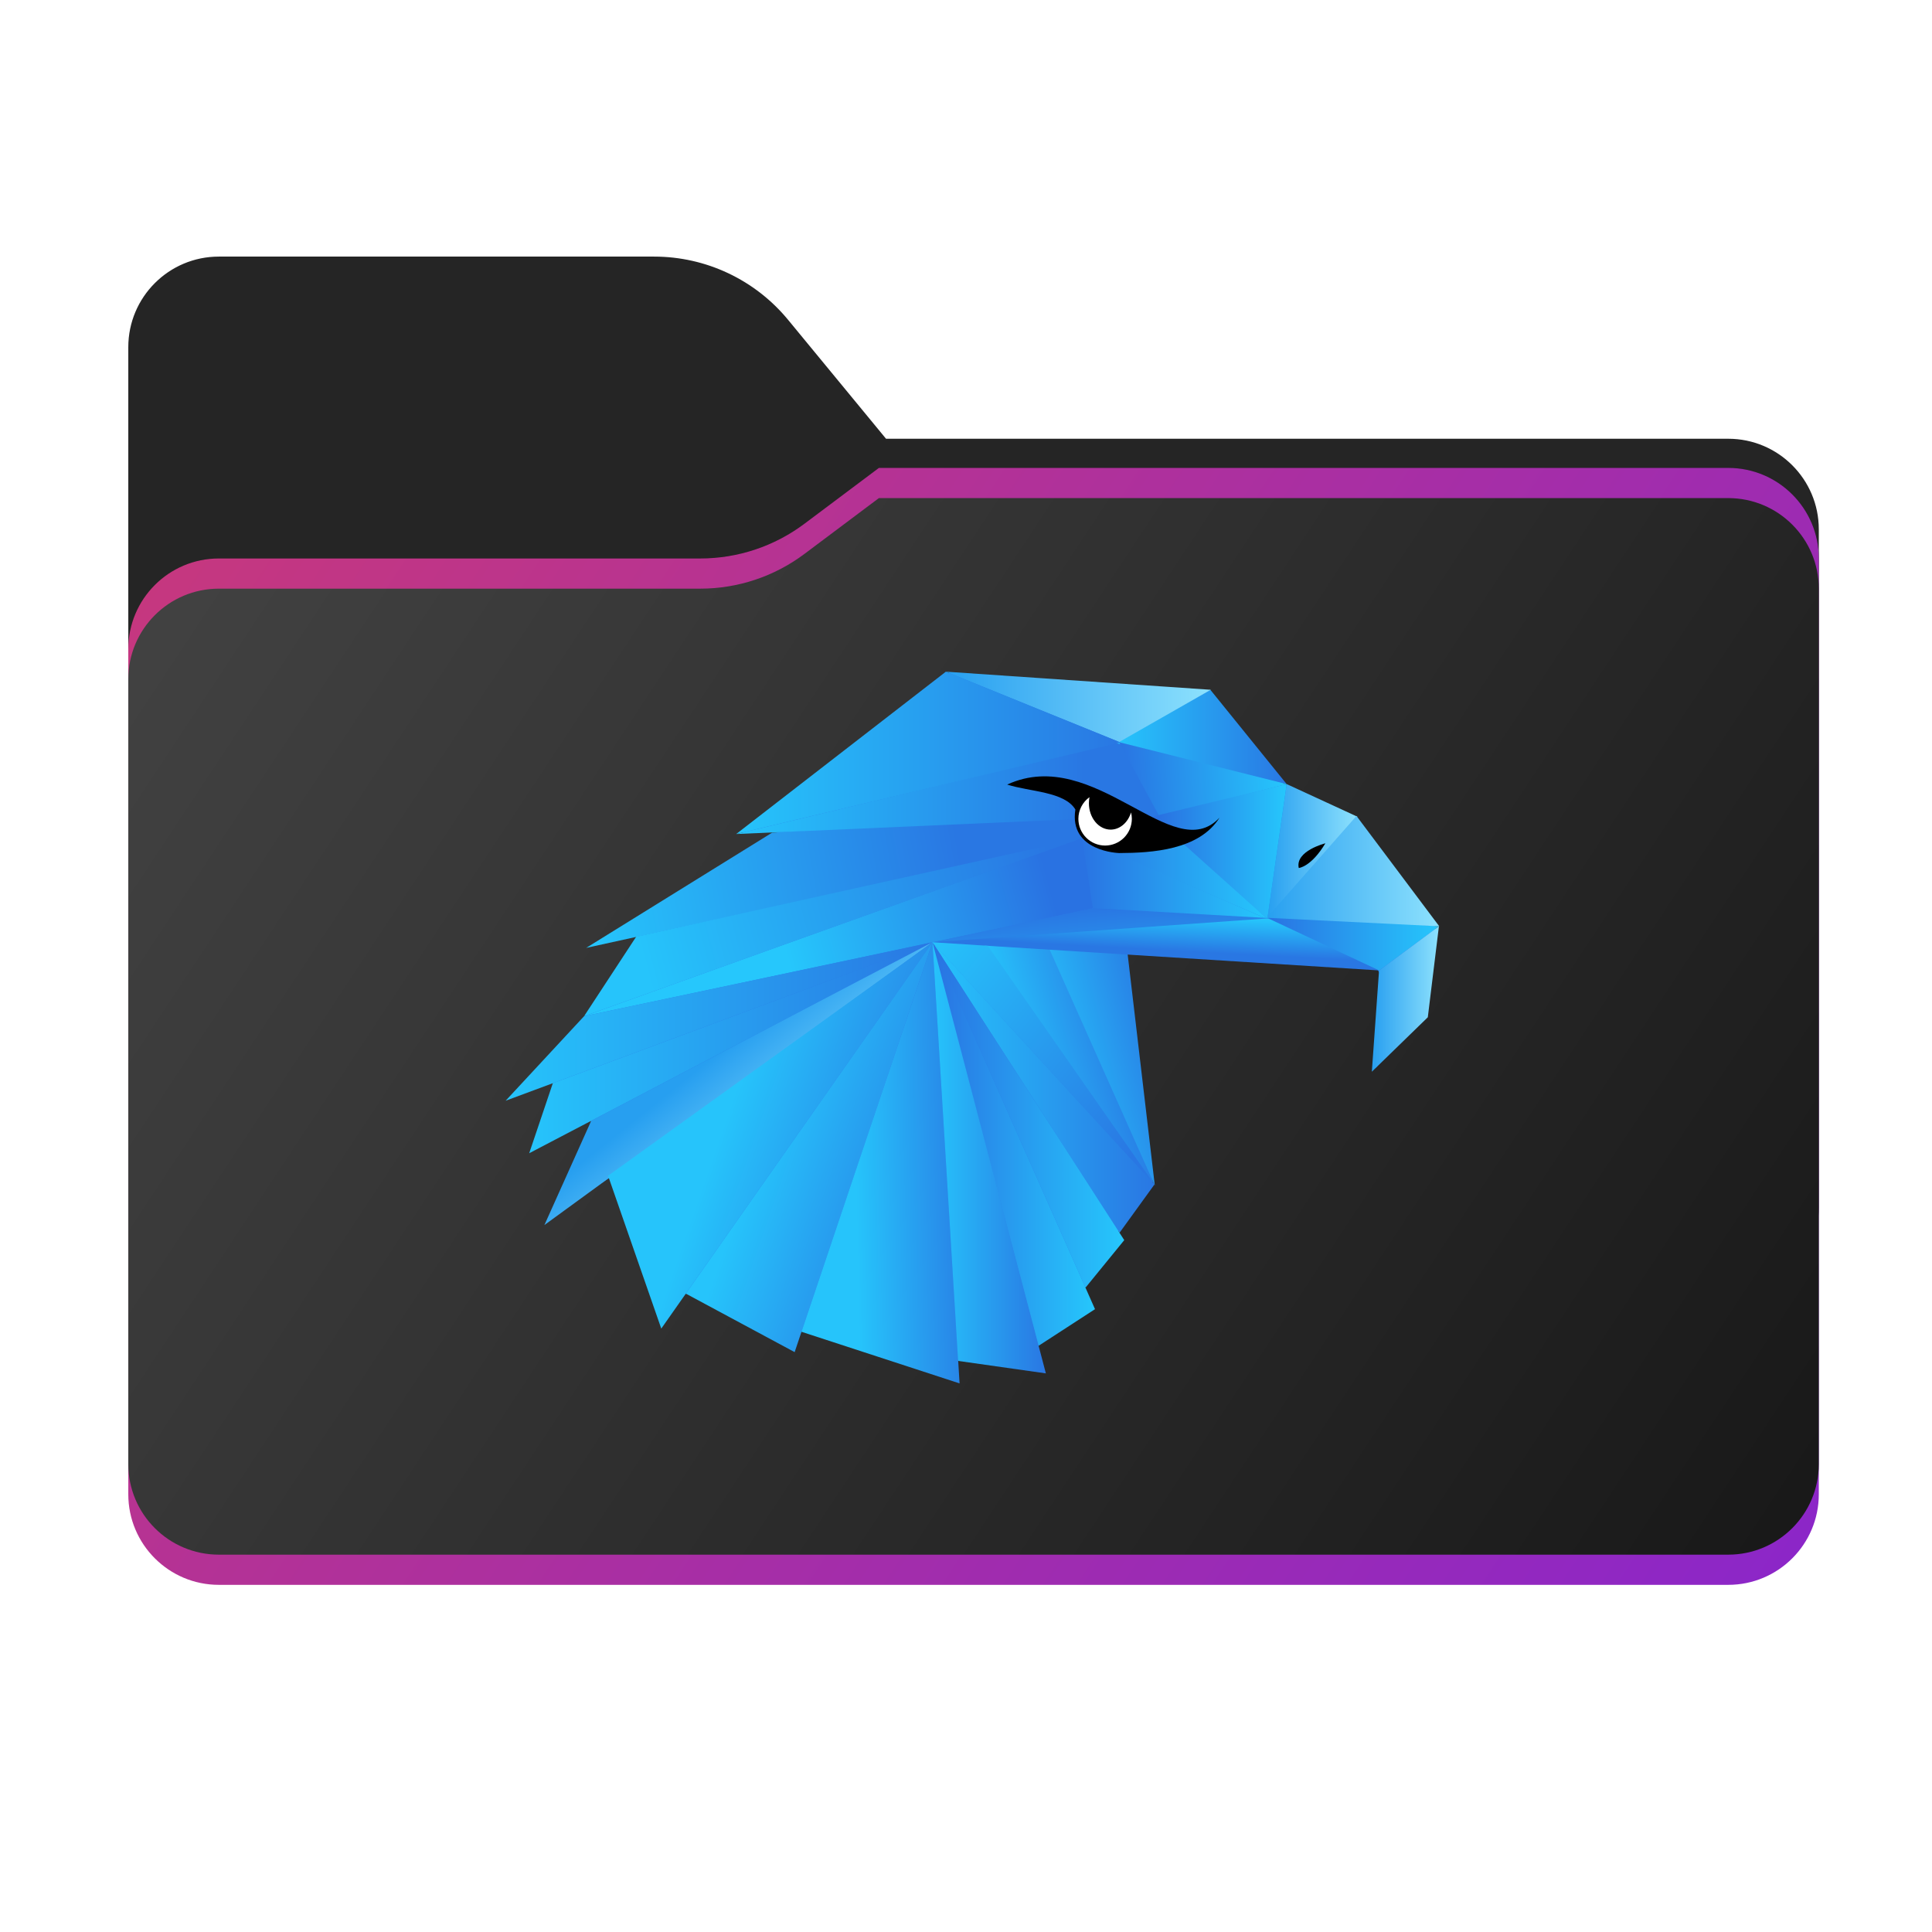 <svg width="256" height="256" viewBox="0 0 256 256" fill="none" xmlns="http://www.w3.org/2000/svg">
<path fill-rule="evenodd" clip-rule="evenodd" d="M104.425 42.378C100.056 37.073 93.544 34 86.671 34H29C22.373 34 17 39.373 17 46V58.137V68.2V160C17 166.627 22.373 172 29 172H229C235.627 172 241 166.627 241 160V70.137C241 63.51 235.627 58.137 229 58.137H117.404L104.425 42.378Z" fill="#252525"/>
<mask id="mask0_1998_31070" style="mask-type:alpha" maskUnits="userSpaceOnUse" x="17" y="34" width="224" height="138">
<path fill-rule="evenodd" clip-rule="evenodd" d="M104.425 42.378C100.056 37.073 93.544 34 86.671 34H29C22.373 34 17 39.373 17 46V58.137V68.2V160C17 166.627 22.373 172 29 172H229C235.627 172 241 166.627 241 160V70.137C241 63.51 235.627 58.137 229 58.137H117.404L104.425 42.378Z" fill="url(#paint0_linear_1998_31070)"/>
</mask>
<g mask="url(#mask0_1998_31070)">
<g style="mix-blend-mode:multiply" filter="url(#filter0_f_1998_31070)">
<path fill-rule="evenodd" clip-rule="evenodd" d="M92.789 74C97.764 74 102.605 72.387 106.586 69.402L116.459 62H229C235.627 62 241 67.373 241 74V108V160C241 166.627 235.627 172 229 172H29C22.373 172 17 166.627 17 160L17 108V86C17 79.373 22.373 74 29 74H87H92.789Z" fill="black" fill-opacity="0.3"/>
</g>
</g>
<g filter="url(#filter1_ii_1998_31070)">
<path fill-rule="evenodd" clip-rule="evenodd" d="M92.789 74C97.764 74 102.605 72.387 106.586 69.402L116.459 62H229C235.627 62 241 67.373 241 74V108V198C241 204.627 235.627 210 229 210H29C22.373 210 17 204.627 17 198L17 108V86C17 79.373 22.373 74 29 74H87H92.789Z" fill="url(#paint1_linear_1998_31070)"/>
</g>
<path d="M92.789 78C97.764 78 102.605 76.387 106.586 73.402L116.459 66H229C235.627 66 241 71.373 241 78V194C241 200.627 235.627 206 229 206H29C22.373 206 17 200.627 17 194L17 90C17 83.373 22.373 78 29 78H92.789Z" fill="url(#paint2_linear_1998_31070)"/>
<path d="M123.37 181.986C115.981 179.525 106.439 176.42 106.265 176.42C106.133 176.42 105.979 176.696 105.734 177.375C105.545 177.901 105.39 178.369 105.39 178.415C105.39 178.461 105.327 178.586 105.25 178.691C105.09 178.91 105.641 179.186 97.318 174.718C91.135 171.399 90.974 171.319 90.778 171.482C90.694 171.552 89.977 172.518 89.184 173.629L87.743 175.649L87.589 175.281C87.428 174.896 84.73 167.222 82.285 160.199C81.5 157.941 80.812 156.094 80.757 156.094C80.609 156.094 78.755 157.381 75.552 159.706C73.99 160.84 72.697 161.752 72.677 161.733C72.657 161.715 73.553 159.647 74.668 157.138C78.229 149.121 78.489 148.5 78.27 148.5C78.235 148.5 76.481 149.383 74.374 150.463C72.266 151.543 70.542 152.4 70.542 152.367C70.542 152.335 71.168 150.384 71.933 148.031C72.699 145.678 73.325 143.687 73.325 143.606C73.325 143.424 73.425 143.394 70.38 144.494C69.036 144.979 67.9 145.363 67.855 145.347C67.769 145.316 69.048 143.906 74.313 138.226C77.245 135.064 77.564 134.679 78.755 132.864C81.826 128.191 84.347 124.257 84.347 124.141C84.347 124.07 84.239 124.039 84.097 124.069C83.959 124.098 82.774 124.358 81.464 124.646C80.154 124.933 79.011 125.154 78.924 125.136C78.837 125.117 81.763 123.234 85.425 120.951C99.142 112.399 101.913 110.711 102.654 110.458C102.934 110.362 103.163 110.258 103.163 110.227C103.163 110.195 101.998 110.206 100.575 110.25C99.151 110.295 98.011 110.308 98.042 110.28C98.107 110.219 110.824 100.337 116.134 96.221C120.409 92.906 124.151 90.058 124.894 89.552C125.332 89.254 125.518 89.197 126.063 89.197C126.419 89.197 130.067 89.423 134.17 89.698C153.067 90.968 159.795 91.446 160.011 91.537C160.14 91.59 162.483 94.41 165.218 97.803L170.191 103.972L174.781 106.088C177.306 107.252 179.38 108.213 179.389 108.222C179.389 108.222 179.759 108.862 179.484 108.525L179.798 108.884C180.404 109.578 190.145 122.618 190.192 122.799C190.234 122.96 188.966 133.888 188.836 134.493C188.79 134.705 182.33 140.972 182.33 141.541C182.31 141.521 182.466 139.045 182.677 136.04C182.888 133.034 183.404 130.045 183.131 129.55L182.565 128.526L182.082 128.461C181.551 128.389 171.968 127.778 159.276 127.005C154.776 126.731 150.68 126.477 150.175 126.441L149.256 126.375V126.723C149.256 127.089 150.328 136.482 151.823 149.22L152.714 156.809L152.324 157.373C152.109 157.683 151.063 159.143 149.998 160.617L148.062 163.296L148.345 163.804L148.627 164.312L146.158 167.388C144.8 169.079 143.689 170.549 143.689 170.654C143.689 170.759 143.925 171.403 144.214 172.086L144.739 173.326L144.37 173.617C144.167 173.777 142.54 174.868 140.755 176.042L137.51 178.177L137.539 178.555C137.555 178.763 137.721 179.553 137.908 180.312C138.096 181.07 138.231 181.709 138.209 181.731C138.165 181.775 134.07 181.23 129.785 180.61C128.291 180.394 127.007 180.217 126.931 180.217C126.824 180.217 126.806 180.553 126.851 181.669C126.884 182.495 126.867 183.116 126.81 183.11C126.755 183.104 125.208 182.598 123.37 181.986Z" fill="#297BE5"/>
<path d="M165.807 120.986L190.664 122.732L182.73 128.605L165.807 120.986Z" fill="url(#paint3_linear_1998_31070)"/>
<path d="M139.374 125.716L152.987 156.998L130.378 125.135L139.374 125.716Z" fill="url(#paint4_linear_1998_31070)"/>
<path d="M149.314 125.551L153.02 157.093L138.564 124.658L149.314 125.551Z" fill="url(#paint5_linear_1998_31070)"/>
<path d="M143.335 111.178L167.927 121.78L153.7 107.979L143.335 111.178Z" fill="url(#paint6_linear_1998_31070)"/>
<path d="M182.732 128.585L167.846 121.596L123.096 124.835L182.732 128.585Z" fill="url(#paint7_linear_1998_31070)"/>
<path d="M77.67 125.601L102.299 110.338L166.275 106.158L77.67 125.601Z" fill="url(#paint8_linear_1998_31070)"/>
<path d="M148.348 98.326C148.348 98.326 100.488 109.834 97.547 110.513L99.998 110.157L97.575 110.511L153.773 108.051L150.773 102.783L148.348 98.326Z" fill="url(#paint9_linear_1998_31070)"/>
<path d="M179.862 108.217L167.927 121.779L170.493 103.896L179.862 108.217Z" fill="url(#paint10_linear_1998_31070)"/>
<path d="M190.71 122.738L179.74 108.117L167.855 121.611L190.71 122.738Z" fill="url(#paint11_linear_1998_31070)"/>
<path d="M181.775 142.008L182.73 128.606L190.664 122.732L189.192 134.792L181.775 142.008Z" fill="url(#paint12_linear_1998_31070)"/>
<path d="M170.493 103.898L160.37 91.389L147.781 98.436L170.493 103.898Z" fill="url(#paint13_linear_1998_31070)"/>
<path d="M125.333 89L148.303 98.315L160.432 91.398L125.333 89Z" fill="url(#paint14_linear_1998_31070)"/>
<path d="M97.547 110.513L125.333 89L148.46 98.376L97.547 110.513Z" fill="url(#paint15_linear_1998_31070)"/>
<path d="M170.493 103.897L153.611 108.158L148.288 98.342L170.493 103.897Z" fill="url(#paint16_linear_1998_31070)"/>
<path d="M170.493 103.896L152.763 108.185L167.927 121.779L170.493 103.896Z" fill="url(#paint17_linear_1998_31070)"/>
<path d="M144.671 120.369L167.927 121.78L143.302 111.045L144.671 120.369Z" fill="url(#paint18_linear_1998_31070)"/>
<path d="M144.807 120.357L77.391 134.651L143.388 111.006L144.807 120.357Z" fill="url(#paint19_linear_1998_31070)"/>
<path d="M123.635 124.839L144.914 120.334L168.374 121.667L123.635 124.839Z" fill="url(#paint20_linear_1998_31070)"/>
<path d="M143.374 111.051L84.293 124.125L77.391 134.652L143.374 111.051Z" fill="url(#paint21_linear_1998_31070)"/>
<path d="M123.56 124.846L77.391 134.653L67 145.852L123.56 124.846Z" fill="url(#paint22_linear_1998_31070)"/>
<path d="M70.122 152.81L123.56 124.846L73.252 143.53L70.122 152.81Z" fill="url(#paint23_linear_1998_31070)"/>
<path d="M72.135 162.325L78.339 148.509L123.56 124.846L72.135 162.325Z" fill="url(#paint24_linear_1998_31070)"/>
<path d="M87.622 176.046L80.574 155.796L123.56 124.846L87.622 176.046Z" fill="url(#paint25_linear_1998_31070)"/>
<path d="M152.974 156.946L148.341 163.35L123.56 124.846L152.974 156.946Z" fill="url(#paint26_linear_1998_31070)"/>
<path d="M143.833 170.623L123.56 124.846L148.969 164.325L143.833 170.623Z" fill="url(#paint27_linear_1998_31070)"/>
<path d="M105.295 179.164L90.875 171.412L123.56 124.846L105.295 179.164Z" fill="url(#paint28_linear_1998_31070)"/>
<path d="M145.094 173.472L123.56 124.846L137.575 178.353L145.094 173.472Z" fill="url(#paint29_linear_1998_31070)"/>
<path d="M123.56 124.846L127.149 183.308L106.201 176.469L123.56 124.846Z" fill="url(#paint30_linear_1998_31070)"/>
<path d="M123.56 124.846L126.955 180.329L138.583 181.98L123.56 124.846Z" fill="url(#paint31_linear_1998_31070)"/>
<path d="M133.457 103.959C145.093 98.62 155.438 114.987 161.598 108.337C158.913 112.629 152.662 113.019 148.304 113.034C148.304 113.034 141.617 112.875 142.493 107.263C141.048 104.876 136.471 104.923 133.457 103.959Z" fill="black"/>
<path d="M144.363 105.627C143.908 105.955 143.537 106.385 143.281 106.884C143.025 107.383 142.891 107.935 142.891 108.496C142.891 108.961 142.982 109.422 143.16 109.852C143.338 110.282 143.599 110.672 143.928 111.001C144.257 111.33 144.648 111.591 145.078 111.769C145.507 111.947 145.968 112.039 146.433 112.039C147.373 112.039 148.274 111.665 148.938 111.001C149.602 110.336 149.975 109.435 149.975 108.496C149.974 108.211 149.939 107.927 149.87 107.65C149.664 108.318 149.296 108.895 148.813 109.302C148.331 109.709 147.757 109.928 147.17 109.929C146.404 109.929 145.67 109.56 145.129 108.903C144.588 108.246 144.284 107.355 144.284 106.426C144.285 106.157 144.311 105.889 144.363 105.627Z" fill="white"/>
<path d="M175.618 111.742C175.618 111.742 171.591 112.749 172.094 115.014C172.094 115.014 173.73 114.889 175.618 111.742Z" fill="black"/>
<path d="M130.886 125.322L153.002 157.011L123.529 124.852L130.886 125.322Z" fill="url(#paint32_linear_1998_31070)"/>
<defs>
<filter id="filter0_f_1998_31070" x="-20" y="25" width="298" height="184" filterUnits="userSpaceOnUse" color-interpolation-filters="sRGB">
<feFlood flood-opacity="0" result="BackgroundImageFix"/>
<feBlend mode="normal" in="SourceGraphic" in2="BackgroundImageFix" result="shape"/>
<feGaussianBlur stdDeviation="18.5" result="effect1_foregroundBlur_1998_31070"/>
</filter>
<filter id="filter1_ii_1998_31070" x="17" y="62" width="224" height="148" filterUnits="userSpaceOnUse" color-interpolation-filters="sRGB">
<feFlood flood-opacity="0" result="BackgroundImageFix"/>
<feBlend mode="normal" in="SourceGraphic" in2="BackgroundImageFix" result="shape"/>
<feColorMatrix in="SourceAlpha" type="matrix" values="0 0 0 0 0 0 0 0 0 0 0 0 0 0 0 0 0 0 127 0" result="hardAlpha"/>
<feOffset dy="4"/>
<feComposite in2="hardAlpha" operator="arithmetic" k2="-1" k3="1"/>
<feColorMatrix type="matrix" values="0 0 0 0 1 0 0 0 0 1 0 0 0 0 1 0 0 0 0.25 0"/>
<feBlend mode="normal" in2="shape" result="effect1_innerShadow_1998_31070"/>
<feColorMatrix in="SourceAlpha" type="matrix" values="0 0 0 0 0 0 0 0 0 0 0 0 0 0 0 0 0 0 127 0" result="hardAlpha"/>
<feOffset dy="-4"/>
<feComposite in2="hardAlpha" operator="arithmetic" k2="-1" k3="1"/>
<feColorMatrix type="matrix" values="0 0 0 0 0 0 0 0 0 0 0 0 0 0 0 0 0 0 0.9 0"/>
<feBlend mode="soft-light" in2="effect1_innerShadow_1998_31070" result="effect2_innerShadow_1998_31070"/>
</filter>
<linearGradient id="paint0_linear_1998_31070" x1="17" y1="34" x2="197.768" y2="215.142" gradientUnits="userSpaceOnUse">
<stop stop-color="#05815D"/>
<stop offset="1" stop-color="#0C575F"/>
</linearGradient>
<linearGradient id="paint1_linear_1998_31070" x1="17" y1="62" x2="241" y2="210" gradientUnits="userSpaceOnUse">
<stop stop-color="#C8387C"/>
<stop offset="1" stop-color="#8B26C9"/>
</linearGradient>
<linearGradient id="paint2_linear_1998_31070" x1="17" y1="58" x2="241" y2="206" gradientUnits="userSpaceOnUse">
<stop stop-color="#444444"/>
<stop offset="1" stop-color="#181818"/>
</linearGradient>
<linearGradient id="paint3_linear_1998_31070" x1="167.927" y1="125.192" x2="190.664" y2="125.192" gradientUnits="userSpaceOnUse">
<stop stop-color="#2972E2"/>
<stop offset="1" stop-color="#26C7FC"/>
</linearGradient>
<linearGradient id="paint4_linear_1998_31070" x1="134.945" y1="144.897" x2="150.55" y2="140.879" gradientUnits="userSpaceOnUse">
<stop stop-color="#26C4FB"/>
<stop offset="1" stop-color="#2977E3"/>
</linearGradient>
<linearGradient id="paint5_linear_1998_31070" x1="138.564" y1="140.875" x2="154.803" y2="136.695" gradientUnits="userSpaceOnUse">
<stop stop-color="#26C4FB"/>
<stop offset="1" stop-color="#2977E3"/>
</linearGradient>
<linearGradient id="paint6_linear_1998_31070" x1="143.335" y1="114.879" x2="167.927" y2="114.879" gradientUnits="userSpaceOnUse">
<stop stop-color="#2972E2"/>
<stop offset="1" stop-color="#26C7FC"/>
</linearGradient>
<linearGradient id="paint7_linear_1998_31070" x1="167.176" y1="121.936" x2="166.925" y2="126.594" gradientUnits="userSpaceOnUse">
<stop stop-color="#26C4FB"/>
<stop offset="1" stop-color="#2977E3"/>
</linearGradient>
<linearGradient id="paint8_linear_1998_31070" x1="77.731" y1="118.22" x2="126.517" y2="109.285" gradientUnits="userSpaceOnUse">
<stop stop-color="#26C4FB"/>
<stop offset="1" stop-color="#2977E3"/>
</linearGradient>
<linearGradient id="paint9_linear_1998_31070" x1="97.547" y1="107.923" x2="143.615" y2="107.923" gradientUnits="userSpaceOnUse">
<stop stop-color="#26C4FB"/>
<stop offset="1" stop-color="#2977E3"/>
</linearGradient>
<linearGradient id="paint10_linear_1998_31070" x1="167.927" y1="112.838" x2="179.861" y2="112.838" gradientUnits="userSpaceOnUse">
<stop stop-color="#279FF0"/>
<stop offset="1" stop-color="#8DE1FD"/>
</linearGradient>
<linearGradient id="paint11_linear_1998_31070" x1="167.855" y1="115.306" x2="190.592" y2="115.306" gradientUnits="userSpaceOnUse">
<stop stop-color="#279FF0"/>
<stop offset="1" stop-color="#8DE1FD"/>
</linearGradient>
<linearGradient id="paint12_linear_1998_31070" x1="181.775" y1="132.37" x2="190.664" y2="132.37" gradientUnits="userSpaceOnUse">
<stop stop-color="#279FF0"/>
<stop offset="1" stop-color="#8DE1FD"/>
</linearGradient>
<linearGradient id="paint13_linear_1998_31070" x1="148.14" y1="97.644" x2="170.493" y2="97.644" gradientUnits="userSpaceOnUse">
<stop stop-color="#26C4FB"/>
<stop offset="1" stop-color="#2977E3"/>
</linearGradient>
<linearGradient id="paint14_linear_1998_31070" x1="125.333" y1="93.658" x2="160.432" y2="93.658" gradientUnits="userSpaceOnUse">
<stop stop-color="#279FF0"/>
<stop offset="1" stop-color="#8DE1FD"/>
</linearGradient>
<linearGradient id="paint15_linear_1998_31070" x1="97.547" y1="99.757" x2="148.535" y2="99.757" gradientUnits="userSpaceOnUse">
<stop stop-color="#26C4FB"/>
<stop offset="1" stop-color="#2977E3"/>
</linearGradient>
<linearGradient id="paint16_linear_1998_31070" x1="148.207" y1="104.501" x2="170.493" y2="103.159" gradientUnits="userSpaceOnUse">
<stop stop-color="#2972E2"/>
<stop offset="1" stop-color="#26C7FC"/>
</linearGradient>
<linearGradient id="paint17_linear_1998_31070" x1="153.7" y1="112.838" x2="170.493" y2="112.838" gradientUnits="userSpaceOnUse">
<stop stop-color="#2972E2"/>
<stop offset="1" stop-color="#26C7FC"/>
</linearGradient>
<linearGradient id="paint18_linear_1998_31070" x1="142.879" y1="116.435" x2="167.927" y2="116.435" gradientUnits="userSpaceOnUse">
<stop stop-color="#2972E2"/>
<stop offset="1" stop-color="#26C7FC"/>
</linearGradient>
<linearGradient id="paint19_linear_1998_31070" x1="138.973" y1="116.842" x2="104.189" y2="126.4" gradientUnits="userSpaceOnUse">
<stop stop-color="#2972E2"/>
<stop offset="1" stop-color="#26C7FC"/>
</linearGradient>
<linearGradient id="paint20_linear_1998_31070" x1="155.231" y1="135.503" x2="153.972" y2="119.781" gradientUnits="userSpaceOnUse">
<stop stop-color="#26C4FB"/>
<stop offset="1" stop-color="#2977E3"/>
</linearGradient>
<linearGradient id="paint21_linear_1998_31070" x1="85.541" y1="128.481" x2="139.32" y2="114.387" gradientUnits="userSpaceOnUse">
<stop stop-color="#26C4FB"/>
<stop offset="1" stop-color="#2977E3"/>
</linearGradient>
<linearGradient id="paint22_linear_1998_31070" x1="67" y1="135.349" x2="123.56" y2="135.349" gradientUnits="userSpaceOnUse">
<stop stop-color="#26C4FB"/>
<stop offset="1" stop-color="#2977E3"/>
</linearGradient>
<linearGradient id="paint23_linear_1998_31070" x1="70.122" y1="138.828" x2="123.56" y2="138.828" gradientUnits="userSpaceOnUse">
<stop stop-color="#26C4FB"/>
<stop offset="1" stop-color="#2977E3"/>
</linearGradient>
<linearGradient id="paint24_linear_1998_31070" x1="97.195" y1="137.914" x2="108.681" y2="152.287" gradientUnits="userSpaceOnUse">
<stop stop-color="#279FF0"/>
<stop offset="1" stop-color="#8DE1FD"/>
</linearGradient>
<linearGradient id="paint25_linear_1998_31070" x1="98.48" y1="141.687" x2="123.56" y2="150.446" gradientUnits="userSpaceOnUse">
<stop stop-color="#26C4FB"/>
<stop offset="1" stop-color="#2977E3"/>
</linearGradient>
<linearGradient id="paint26_linear_1998_31070" x1="123.56" y1="144.098" x2="152.974" y2="144.098" gradientUnits="userSpaceOnUse">
<stop stop-color="#26C4FB"/>
<stop offset="1" stop-color="#2977E3"/>
</linearGradient>
<linearGradient id="paint27_linear_1998_31070" x1="123.56" y1="147.734" x2="148.969" y2="147.734" gradientUnits="userSpaceOnUse">
<stop stop-color="#2972E2"/>
<stop offset="1" stop-color="#26C7FC"/>
</linearGradient>
<linearGradient id="paint28_linear_1998_31070" x1="102.168" y1="147.227" x2="126.461" y2="155.593" gradientUnits="userSpaceOnUse">
<stop stop-color="#26C4FB"/>
<stop offset="1" stop-color="#2977E3"/>
</linearGradient>
<linearGradient id="paint29_linear_1998_31070" x1="123.56" y1="151.6" x2="145.094" y2="151.6" gradientUnits="userSpaceOnUse">
<stop stop-color="#2972E2"/>
<stop offset="1" stop-color="#26C7FC"/>
</linearGradient>
<linearGradient id="paint30_linear_1998_31070" x1="113.348" y1="154.595" x2="129.645" y2="154.235" gradientUnits="userSpaceOnUse">
<stop stop-color="#26C4FB"/>
<stop offset="1" stop-color="#2977E3"/>
</linearGradient>
<linearGradient id="paint31_linear_1998_31070" x1="123.56" y1="153.425" x2="138.505" y2="153.425" gradientUnits="userSpaceOnUse">
<stop stop-color="#26C4FB"/>
<stop offset="1" stop-color="#2977E3"/>
</linearGradient>
<linearGradient id="paint32_linear_1998_31070" x1="122.301" y1="125.403" x2="152.643" y2="150.186" gradientUnits="userSpaceOnUse">
<stop stop-color="#26C4FB"/>
<stop offset="1" stop-color="#2977E3"/>
</linearGradient>
</defs>
</svg>
